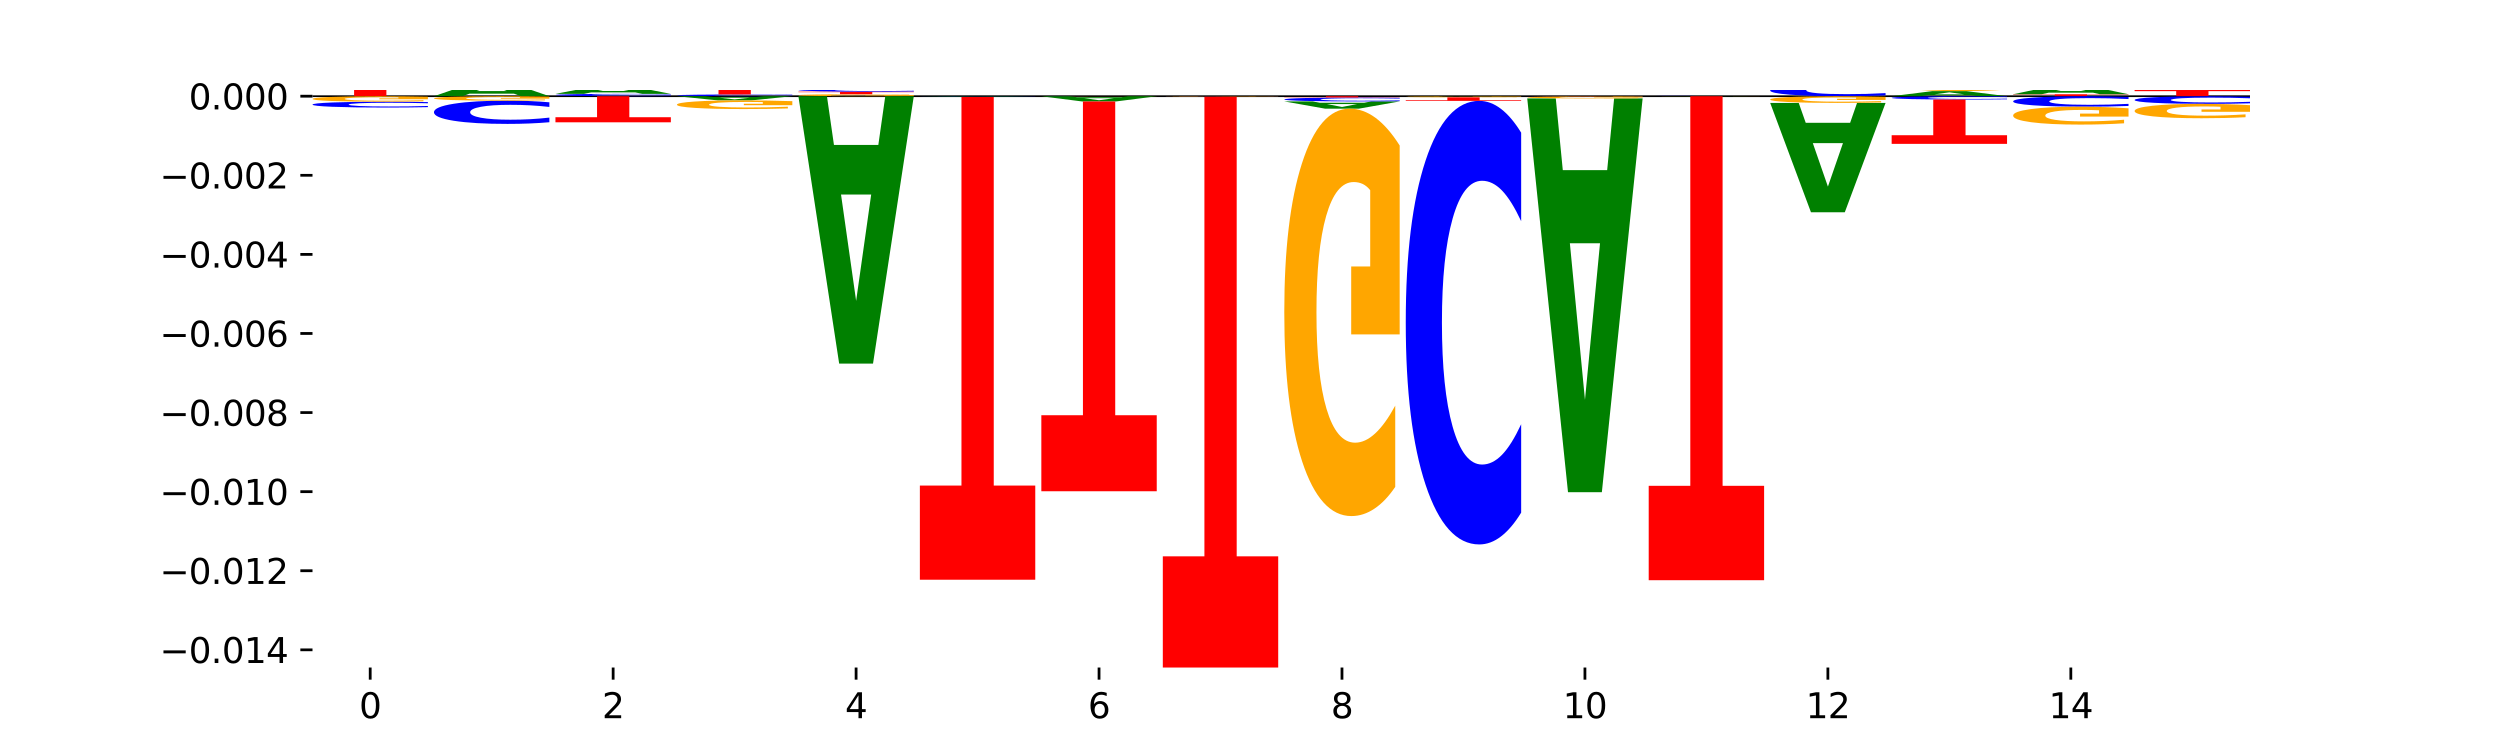 <?xml version="1.0" encoding="utf-8" standalone="no"?>
<!DOCTYPE svg PUBLIC "-//W3C//DTD SVG 1.1//EN"
  "http://www.w3.org/Graphics/SVG/1.1/DTD/svg11.dtd">
<svg xmlns:xlink="http://www.w3.org/1999/xlink" width="720pt" height="216pt" viewBox="0 0 720 216" xmlns="http://www.w3.org/2000/svg" version="1.1">
 <defs>
  <style type="text/css">*{stroke-linejoin: round; stroke-linecap: butt}</style>
 </defs>
 <g id="figure_1">
  <g id="patch_1">
   <path d="M 0 216 
L 720 216 
L 720 0 
L 0 0 
z
" style="fill: #ffffff"/>
  </g>
  <g id="axes_1">
   <g id="patch_2">
    <path d="M 90 192.24 
L 648 192.24 
L 648 25.92 
L 90 25.92 
z
" style="fill: #ffffff"/>
   </g>
   <g id="line2d_1">
    <path d="M 90 27.71 
L 648 27.71 
" clip-path="url(#p2dda00601c)" style="fill: none; stroke: #000000; stroke-width: 0.5; stroke-linecap: square"/>
   </g>
   <g id="patch_3">
    <path d="M 90 25.361 
L 123.235 25.361 
L 123.235 25.819 
L 111.278 25.819 
L 111.278 27.71 
L 101.98 27.71 
L 101.98 25.819 
L 90 25.819 
L 90 25.361 
z
" clip-path="url(#p2dda00601c)" style="fill: #ff0000"/>
   </g>
   <g id="patch_4">
    <path d="M 113.022 24.868 
L 100.24 24.868 
L 98.222 25.361 
L 90 25.361 
L 101.742 22.652 
L 111.493 22.652 
L 123.235 25.361 
L 115.02 25.361 
L 113.022 24.868 
z
M 102.279 24.365 
L 110.963 24.365 
L 106.628 23.287 
L 102.279 24.365 
z
" clip-path="url(#p2dda00601c)" style="fill: #008000"/>
   </g>
   <g id="patch_5">
    <path d="M 148.006 26.971 
L 135.225 26.971 
L 133.206 27.71 
L 124.984 27.71 
L 136.726 23.653 
L 146.477 23.653 
L 158.219 27.71 
L 150.004 27.71 
L 148.006 26.971 
z
M 137.263 26.218 
L 145.947 26.218 
L 141.612 24.604 
L 137.263 26.218 
z
" clip-path="url(#p2dda00601c)" style="fill: #008000"/>
   </g>
   <g id="patch_6">
    <path d="M 124.984 19.339 
L 158.219 19.339 
L 158.219 20.181 
L 146.263 20.181 
L 146.263 23.653 
L 136.964 23.653 
L 136.964 20.181 
L 124.984 20.181 
L 124.984 19.339 
z
" clip-path="url(#p2dda00601c)" style="fill: #ff0000"/>
   </g>
   <g id="patch_7">
    <path d="M 193.204 27.662 
Q 190.424 27.686 187.418 27.698 
Q 184.411 27.71 181.137 27.71 
Q 171.374 27.71 165.671 27.619 
Q 159.969 27.527 159.969 27.371 
Q 159.969 27.214 165.671 27.122 
Q 171.374 27.031 181.137 27.031 
Q 184.411 27.031 187.418 27.043 
Q 190.424 27.055 193.204 27.079 
L 193.204 27.215 
Q 190.399 27.183 187.677 27.168 
Q 184.956 27.153 181.95 27.153 
Q 176.557 27.153 173.467 27.211 
Q 170.386 27.269 170.386 27.371 
Q 170.386 27.472 173.467 27.53 
Q 176.557 27.588 181.95 27.588 
Q 184.956 27.588 187.677 27.573 
Q 190.399 27.558 193.204 27.526 
L 193.204 27.662 
z
" clip-path="url(#p2dda00601c)" style="fill: #0000ff"/>
   </g>
   <g id="patch_8">
    <path d="M 182.991 26.619 
L 170.209 26.619 
L 168.191 27.031 
L 159.969 27.031 
L 171.711 24.773 
L 181.462 24.773 
L 193.204 27.031 
L 184.988 27.031 
L 182.991 26.619 
z
M 172.248 26.2 
L 180.932 26.2 
L 176.596 25.303 
L 172.248 26.2 
z
" clip-path="url(#p2dda00601c)" style="fill: #008000"/>
   </g>
   <g id="patch_9">
    <path d="M 193.204 24.541 
Q 189.852 24.657 186.247 24.716 
Q 182.642 24.773 178.798 24.773 
Q 170.113 24.773 165.041 24.427 
Q 159.969 24.081 159.969 23.489 
Q 159.969 22.89 165.13 22.547 
Q 170.3 22.203 179.29 22.203 
Q 182.754 22.203 185.927 22.25 
Q 189.107 22.296 191.923 22.387 
L 191.923 22.9 
Q 189.018 22.782 186.143 22.724 
Q 183.267 22.666 180.377 22.666 
Q 175.029 22.666 172.132 22.88 
Q 169.235 23.092 169.235 23.489 
Q 169.235 23.882 172.028 24.096 
Q 174.821 24.31 179.96 24.31 
Q 181.361 24.31 182.56 24.298 
Q 183.759 24.285 184.712 24.259 
L 184.712 23.778 
L 179.238 23.778 
L 179.238 23.349 
L 193.204 23.349 
L 193.204 24.541 
z
" clip-path="url(#p2dda00601c)" style="fill: #ffa600"/>
   </g>
   <g id="patch_10">
    <path d="M 228.188 27.674 
Q 225.408 27.692 222.402 27.701 
Q 219.396 27.71 216.122 27.71 
Q 206.358 27.71 200.655 27.643 
Q 194.953 27.575 194.953 27.459 
Q 194.953 27.342 200.655 27.274 
Q 206.358 27.206 216.122 27.206 
Q 219.396 27.206 222.402 27.216 
Q 225.408 27.225 228.188 27.243 
L 228.188 27.343 
Q 225.383 27.319 222.661 27.308 
Q 219.94 27.297 216.934 27.297 
Q 211.541 27.297 208.451 27.34 
Q 205.37 27.383 205.37 27.459 
Q 205.37 27.534 208.451 27.577 
Q 211.541 27.62 216.934 27.62 
Q 219.94 27.62 222.661 27.609 
Q 225.383 27.598 228.188 27.574 
L 228.188 27.674 
z
" clip-path="url(#p2dda00601c)" style="fill: #0000ff"/>
   </g>
   <g id="patch_11">
    <path d="M 194.953 24.363 
L 228.188 24.363 
L 228.188 24.918 
L 216.231 24.918 
L 216.231 27.206 
L 206.933 27.206 
L 206.933 24.918 
L 194.953 24.918 
L 194.953 24.363 
z
" clip-path="url(#p2dda00601c)" style="fill: #ff0000"/>
   </g>
   <g id="patch_12">
    <path d="M 263.172 27.658 
Q 259.821 27.684 256.216 27.697 
Q 252.61 27.71 248.767 27.71 
Q 240.082 27.71 235.01 27.633 
Q 229.937 27.555 229.937 27.422 
Q 229.937 27.287 235.099 27.21 
Q 240.268 27.133 249.259 27.133 
Q 252.722 27.133 255.895 27.143 
Q 259.076 27.154 261.891 27.174 
L 261.891 27.289 
Q 258.986 27.263 256.111 27.25 
Q 253.236 27.237 250.346 27.237 
Q 244.998 27.237 242.101 27.285 
Q 239.203 27.333 239.203 27.422 
Q 239.203 27.51 241.996 27.558 
Q 244.79 27.606 249.929 27.606 
Q 251.329 27.606 252.529 27.604 
Q 253.728 27.601 254.681 27.595 
L 254.681 27.487 
L 249.207 27.487 
L 249.207 27.39 
L 263.172 27.39 
L 263.172 27.658 
z
" clip-path="url(#p2dda00601c)" style="fill: #ffa600"/>
   </g>
   <g id="patch_13">
    <path d="M 229.937 26.407 
L 263.172 26.407 
L 263.172 26.549 
L 251.216 26.549 
L 251.216 27.133 
L 241.917 27.133 
L 241.917 26.549 
L 229.937 26.549 
L 229.937 26.407 
z
" clip-path="url(#p2dda00601c)" style="fill: #ff0000"/>
   </g>
   <g id="patch_14">
    <path d="M 263.172 26.335 
Q 260.392 26.371 257.386 26.389 
Q 254.38 26.407 251.106 26.407 
Q 241.342 26.407 235.64 26.272 
Q 229.937 26.137 229.937 25.905 
Q 229.937 25.673 235.64 25.538 
Q 241.342 25.403 251.106 25.403 
Q 254.38 25.403 257.386 25.421 
Q 260.392 25.439 263.172 25.475 
L 263.172 25.675 
Q 260.367 25.628 257.646 25.606 
Q 254.924 25.584 251.918 25.584 
Q 246.526 25.584 243.436 25.669 
Q 240.354 25.755 240.354 25.905 
Q 240.354 26.055 243.436 26.141 
Q 246.526 26.226 251.918 26.226 
Q 254.924 26.226 257.646 26.204 
Q 260.367 26.182 263.172 26.135 
L 263.172 26.335 
z
" clip-path="url(#p2dda00601c)" style="fill: #0000ff"/>
   </g>
   <g id="patch_15">
    <path d="M 333.141 27.705 
Q 329.789 27.708 326.184 27.709 
Q 322.579 27.71 318.736 27.71 
Q 310.051 27.71 304.978 27.702 
Q 299.906 27.694 299.906 27.68 
Q 299.906 27.666 305.068 27.658 
Q 310.237 27.65 319.227 27.65 
Q 322.691 27.65 325.864 27.651 
Q 329.044 27.653 331.86 27.655 
L 331.86 27.667 
Q 328.955 27.664 326.08 27.663 
Q 323.205 27.661 320.315 27.661 
Q 314.967 27.661 312.069 27.666 
Q 309.172 27.671 309.172 27.68 
Q 309.172 27.69 311.965 27.695 
Q 314.758 27.7 319.898 27.7 
Q 321.298 27.7 322.497 27.699 
Q 323.696 27.699 324.65 27.698 
L 324.65 27.687 
L 319.175 27.687 
L 319.175 27.677 
L 333.141 27.677 
L 333.141 27.705 
z
" clip-path="url(#p2dda00601c)" style="fill: #ffa600"/>
   </g>
   <g id="patch_16">
    <path d="M 368.125 27.706 
Q 365.345 27.708 362.339 27.709 
Q 359.333 27.71 356.059 27.71 
Q 346.295 27.71 340.593 27.702 
Q 334.89 27.694 334.89 27.68 
Q 334.89 27.666 340.593 27.657 
Q 346.295 27.649 356.059 27.649 
Q 359.333 27.649 362.339 27.65 
Q 365.345 27.651 368.125 27.654 
L 368.125 27.666 
Q 365.32 27.663 362.599 27.662 
Q 359.877 27.66 356.871 27.66 
Q 351.479 27.66 348.389 27.665 
Q 345.307 27.671 345.307 27.68 
Q 345.307 27.689 348.389 27.694 
Q 351.479 27.699 356.871 27.699 
Q 359.877 27.699 362.599 27.698 
Q 365.32 27.697 368.125 27.694 
L 368.125 27.706 
z
" clip-path="url(#p2dda00601c)" style="fill: #0000ff"/>
   </g>
   <g id="patch_17">
    <path d="M 473.078 27.706 
Q 470.298 27.708 467.292 27.709 
Q 464.286 27.71 461.012 27.71 
Q 451.248 27.71 445.546 27.702 
Q 439.843 27.693 439.843 27.677 
Q 439.843 27.662 445.546 27.653 
Q 451.248 27.644 461.012 27.644 
Q 464.286 27.644 467.292 27.645 
Q 470.298 27.646 473.078 27.649 
L 473.078 27.662 
Q 470.273 27.659 467.552 27.657 
Q 464.83 27.656 461.824 27.656 
Q 456.432 27.656 453.342 27.662 
Q 450.26 27.667 450.26 27.677 
Q 450.26 27.687 453.342 27.693 
Q 456.432 27.698 461.824 27.698 
Q 464.83 27.698 467.552 27.697 
Q 470.273 27.696 473.078 27.692 
L 473.078 27.706 
z
" clip-path="url(#p2dda00601c)" style="fill: #0000ff"/>
   </g>
   <g id="patch_18">
    <path d="M 508.063 27.709 
Q 504.711 27.71 501.106 27.71 
Q 497.501 27.71 493.657 27.71 
Q 484.972 27.71 479.9 27.708 
Q 474.828 27.705 474.828 27.701 
Q 474.828 27.697 479.989 27.694 
Q 485.159 27.692 494.149 27.692 
Q 497.612 27.692 500.786 27.692 
Q 503.966 27.692 506.782 27.693 
L 506.782 27.697 
Q 503.877 27.696 501.002 27.696 
Q 498.126 27.695 495.236 27.695 
Q 489.888 27.695 486.991 27.697 
Q 484.093 27.698 484.093 27.701 
Q 484.093 27.704 486.887 27.706 
Q 489.68 27.707 494.819 27.707 
Q 496.22 27.707 497.419 27.707 
Q 498.618 27.707 499.571 27.707 
L 499.571 27.703 
L 494.097 27.703 
L 494.097 27.7 
L 508.063 27.7 
L 508.063 27.709 
z
" clip-path="url(#p2dda00601c)" style="fill: #ffa600"/>
   </g>
   <g id="patch_19">
    <path d="M 497.85 27.685 
L 485.068 27.685 
L 483.05 27.692 
L 474.828 27.692 
L 486.57 27.655 
L 496.321 27.655 
L 508.063 27.692 
L 499.847 27.692 
L 497.85 27.685 
z
M 487.106 27.678 
L 495.791 27.678 
L 491.455 27.664 
L 487.106 27.678 
z
" clip-path="url(#p2dda00601c)" style="fill: #008000"/>
   </g>
   <g id="patch_20">
    <path d="M 508.063 27.652 
Q 505.283 27.653 502.276 27.654 
Q 499.27 27.655 495.996 27.655 
Q 486.233 27.655 480.53 27.649 
Q 474.828 27.642 474.828 27.631 
Q 474.828 27.619 480.53 27.613 
Q 486.233 27.606 495.996 27.606 
Q 499.27 27.606 502.276 27.607 
Q 505.283 27.608 508.063 27.61 
L 508.063 27.619 
Q 505.258 27.617 502.536 27.616 
Q 499.815 27.615 496.808 27.615 
Q 491.416 27.615 488.326 27.619 
Q 485.244 27.623 485.244 27.631 
Q 485.244 27.638 488.326 27.642 
Q 491.416 27.646 496.808 27.646 
Q 499.815 27.646 502.536 27.645 
Q 505.258 27.644 508.063 27.642 
L 508.063 27.652 
z
" clip-path="url(#p2dda00601c)" style="fill: #0000ff"/>
   </g>
   <g id="patch_21">
    <path d="M 543.047 27.474 
Q 540.267 27.591 537.261 27.65 
Q 534.255 27.71 530.981 27.71 
Q 521.217 27.71 515.514 27.266 
Q 509.812 26.821 509.812 26.06 
Q 509.812 25.296 515.514 24.852 
Q 521.217 24.407 530.981 24.407 
Q 534.255 24.407 537.261 24.467 
Q 540.267 24.526 543.047 24.643 
L 543.047 25.302 
Q 540.242 25.146 537.52 25.074 
Q 534.799 25.002 531.793 25.002 
Q 526.4 25.002 523.31 25.284 
Q 520.229 25.565 520.229 26.06 
Q 520.229 26.552 523.31 26.834 
Q 526.4 27.115 531.793 27.115 
Q 534.799 27.115 537.52 27.043 
Q 540.242 26.97 543.047 26.814 
L 543.047 27.474 
z
" clip-path="url(#p2dda00601c)" style="fill: #0000ff"/>
   </g>
   <g id="patch_22">
    <path d="M 509.812 14.476 
L 543.047 14.476 
L 543.047 16.413 
L 531.09 16.413 
L 531.09 24.407 
L 521.792 24.407 
L 521.792 16.413 
L 509.812 16.413 
L 509.812 14.476 
z
" clip-path="url(#p2dda00601c)" style="fill: #ff0000"/>
   </g>
   <g id="patch_23">
    <path d="M 567.818 27.443 
L 555.037 27.443 
L 553.018 27.71 
L 544.796 27.71 
L 556.538 26.24 
L 566.289 26.24 
L 578.031 27.71 
L 569.816 27.71 
L 567.818 27.443 
z
M 557.075 27.17 
L 565.759 27.17 
L 561.424 26.585 
L 557.075 27.17 
z
" clip-path="url(#p2dda00601c)" style="fill: #008000"/>
   </g>
   <g id="patch_24">
    <path d="M 578.031 25.809 
Q 574.68 26.025 571.074 26.133 
Q 567.469 26.24 563.626 26.24 
Q 554.941 26.24 549.869 25.598 
Q 544.796 24.957 544.796 23.859 
Q 544.796 22.749 549.958 22.112 
Q 555.127 21.475 564.118 21.475 
Q 567.581 21.475 570.754 21.562 
Q 573.935 21.647 576.75 21.817 
L 576.75 22.767 
Q 573.845 22.549 570.97 22.442 
Q 568.095 22.333 565.205 22.333 
Q 559.857 22.333 556.96 22.729 
Q 554.062 23.124 554.062 23.859 
Q 554.062 24.588 556.855 24.985 
Q 559.649 25.382 564.788 25.382 
Q 566.188 25.382 567.387 25.359 
Q 568.587 25.336 569.54 25.286 
L 569.54 24.395 
L 564.065 24.395 
L 564.065 23.6 
L 578.031 23.6 
L 578.031 25.809 
z
" clip-path="url(#p2dda00601c)" style="fill: #ffa600"/>
   </g>
   <g id="patch_25">
    <path d="M 579.781 27.143 
L 613.016 27.143 
L 613.016 27.254 
L 601.059 27.254 
L 601.059 27.71 
L 591.761 27.71 
L 591.761 27.254 
L 579.781 27.254 
L 579.781 27.143 
z
" clip-path="url(#p2dda00601c)" style="fill: #ff0000"/>
   </g>
   <g id="patch_26">
    <path d="M 602.803 26.693 
L 590.021 26.693 
L 588.003 27.143 
L 579.781 27.143 
L 591.523 24.672 
L 601.274 24.672 
L 613.016 27.143 
L 604.8 27.143 
L 602.803 26.693 
z
M 592.059 26.235 
L 600.744 26.235 
L 596.408 25.252 
L 592.059 26.235 
z
" clip-path="url(#p2dda00601c)" style="fill: #008000"/>
   </g>
   <g id="patch_27">
    <path d="M 614.765 25.903 
L 648 25.903 
L 648 26.255 
L 636.043 26.255 
L 636.043 27.71 
L 626.745 27.71 
L 626.745 26.255 
L 614.765 26.255 
L 614.765 25.903 
z
" clip-path="url(#p2dda00601c)" style="fill: #ff0000"/>
   </g>
   <g id="patch_28">
    <path d="M 637.787 25.512 
L 625.005 25.512 
L 622.987 25.903 
L 614.765 25.903 
L 626.507 23.76 
L 636.258 23.76 
L 648 25.903 
L 639.785 25.903 
L 637.787 25.512 
z
M 627.044 25.115 
L 635.728 25.115 
L 631.393 24.262 
L 627.044 25.115 
z
" clip-path="url(#p2dda00601c)" style="fill: #008000"/>
   </g>
   <g id="patch_29">
    <path d="M 123.235 29.406 
Q 120.455 29.345 117.449 29.315 
Q 114.443 29.284 111.169 29.284 
Q 101.405 29.284 95.702 29.512 
Q 90 29.74 90 30.131 
Q 90 30.522 95.702 30.75 
Q 101.405 30.978 111.169 30.978 
Q 114.443 30.978 117.449 30.948 
Q 120.455 30.917 123.235 30.857 
L 123.235 30.519 
Q 120.43 30.599 117.708 30.636 
Q 114.987 30.673 111.981 30.673 
Q 106.588 30.673 103.498 30.529 
Q 100.417 30.384 100.417 30.131 
Q 100.417 29.878 103.498 29.733 
Q 106.588 29.589 111.981 29.589 
Q 114.987 29.589 117.708 29.626 
Q 120.43 29.664 123.235 29.744 
L 123.235 29.406 
z
" clip-path="url(#p2dda00601c)" style="fill: #0000ff"/>
   </g>
   <g id="patch_30">
    <path d="M 123.235 27.853 
Q 119.883 27.782 116.278 27.746 
Q 112.673 27.71 108.83 27.71 
Q 100.145 27.71 95.072 27.922 
Q 90 28.134 90 28.497 
Q 90 28.863 95.162 29.074 
Q 100.331 29.284 109.321 29.284 
Q 112.785 29.284 115.958 29.255 
Q 119.138 29.227 121.954 29.171 
L 121.954 28.858 
Q 119.049 28.929 116.174 28.965 
Q 113.299 29.001 110.409 29.001 
Q 105.061 29.001 102.163 28.87 
Q 99.266 28.74 99.266 28.497 
Q 99.266 28.256 102.059 28.125 
Q 104.852 27.994 109.992 27.994 
Q 111.392 27.994 112.591 28.001 
Q 113.79 28.009 114.744 28.025 
L 114.744 28.32 
L 109.269 28.32 
L 109.269 28.582 
L 123.235 28.582 
L 123.235 27.853 
z
" clip-path="url(#p2dda00601c)" style="fill: #ffa600"/>
   </g>
   <g id="patch_31">
    <path d="M 158.219 29.461 
Q 155.439 29.222 152.433 29.102 
Q 149.427 28.98 146.153 28.98 
Q 136.389 28.98 130.687 29.883 
Q 124.984 30.786 124.984 32.331 
Q 124.984 33.881 130.687 34.783 
Q 136.389 35.686 146.153 35.686 
Q 149.427 35.686 152.433 35.564 
Q 155.439 35.443 158.219 35.205 
L 158.219 33.868 
Q 155.414 34.184 152.693 34.331 
Q 149.971 34.478 146.965 34.478 
Q 141.573 34.478 138.483 33.906 
Q 135.401 33.335 135.401 32.331 
Q 135.401 31.331 138.483 30.759 
Q 141.573 30.188 146.965 30.188 
Q 149.971 30.188 152.693 30.335 
Q 155.414 30.483 158.219 30.799 
L 158.219 29.461 
z
" clip-path="url(#p2dda00601c)" style="fill: #0000ff"/>
   </g>
   <g id="patch_32">
    <path d="M 158.219 27.825 
Q 154.868 27.768 151.263 27.739 
Q 147.657 27.71 143.814 27.71 
Q 135.129 27.71 130.057 27.881 
Q 124.984 28.052 124.984 28.345 
Q 124.984 28.641 130.146 28.81 
Q 135.315 28.98 144.306 28.98 
Q 147.769 28.98 150.942 28.957 
Q 154.123 28.934 156.938 28.889 
L 156.938 28.636 
Q 154.033 28.694 151.158 28.722 
Q 148.283 28.751 145.393 28.751 
Q 140.045 28.751 137.148 28.646 
Q 134.25 28.541 134.25 28.345 
Q 134.25 28.151 137.043 28.045 
Q 139.837 27.939 144.976 27.939 
Q 146.376 27.939 147.576 27.945 
Q 148.775 27.951 149.728 27.965 
L 149.728 28.202 
L 144.254 28.202 
L 144.254 28.414 
L 158.219 28.414 
L 158.219 27.825 
z
" clip-path="url(#p2dda00601c)" style="fill: #ffa600"/>
   </g>
   <g id="patch_33">
    <path d="M 159.969 35.224 
L 193.204 35.224 
L 193.204 33.759 
L 181.247 33.759 
L 181.247 27.71 
L 171.949 27.71 
L 171.949 33.759 
L 159.969 33.759 
L 159.969 35.224 
z
" clip-path="url(#p2dda00601c)" style="fill: #ff0000"/>
   </g>
   <g id="patch_34">
    <path d="M 217.975 27.929 
L 205.193 27.929 
L 203.175 27.71 
L 194.953 27.71 
L 206.695 28.909 
L 216.446 28.909 
L 228.188 27.71 
L 219.973 27.71 
L 217.975 27.929 
z
M 207.232 28.151 
L 215.916 28.151 
L 211.581 28.628 
L 207.232 28.151 
z
" clip-path="url(#p2dda00601c)" style="fill: #008000"/>
   </g>
   <g id="patch_35">
    <path d="M 228.188 29.135 
Q 224.836 29.022 221.231 28.965 
Q 217.626 28.909 213.783 28.909 
Q 205.098 28.909 200.025 29.246 
Q 194.953 29.583 194.953 30.158 
Q 194.953 30.741 200.115 31.075 
Q 205.284 31.409 214.274 31.409 
Q 217.738 31.409 220.911 31.364 
Q 224.091 31.319 226.907 31.23 
L 226.907 30.732 
Q 224.002 30.846 221.127 30.902 
Q 218.252 30.959 215.362 30.959 
Q 210.014 30.959 207.116 30.751 
Q 204.219 30.544 204.219 30.158 
Q 204.219 29.776 207.012 29.568 
Q 209.805 29.359 214.945 29.359 
Q 216.345 29.359 217.544 29.371 
Q 218.743 29.384 219.697 29.41 
L 219.697 29.877 
L 214.222 29.877 
L 214.222 30.294 
L 228.188 30.294 
L 228.188 29.135 
z
" clip-path="url(#p2dda00601c)" style="fill: #ffa600"/>
   </g>
   <g id="patch_36">
    <path d="M 252.959 41.739 
L 240.178 41.739 
L 238.159 27.71 
L 229.937 27.71 
L 241.679 104.717 
L 251.43 104.717 
L 263.172 27.71 
L 254.957 27.71 
L 252.959 41.739 
z
M 242.216 56.031 
L 250.9 56.031 
L 246.565 86.662 
L 242.216 56.031 
z
" clip-path="url(#p2dda00601c)" style="fill: #008000"/>
   </g>
   <g id="patch_37">
    <path d="M 287.944 27.792 
L 275.162 27.792 
L 273.144 27.762 
L 264.922 27.762 
L 276.664 27.925 
L 286.415 27.925 
L 298.157 27.762 
L 289.941 27.762 
L 287.944 27.792 
z
M 277.2 27.822 
L 285.885 27.822 
L 281.549 27.886 
L 277.2 27.822 
z
" clip-path="url(#p2dda00601c)" style="fill: #008000"/>
   </g>
   <g id="patch_38">
    <path d="M 298.157 27.714 
Q 295.377 27.712 292.371 27.711 
Q 289.364 27.71 286.09 27.71 
Q 276.327 27.71 270.624 27.717 
Q 264.922 27.724 264.922 27.736 
Q 264.922 27.748 270.624 27.755 
Q 276.327 27.762 286.09 27.762 
Q 289.364 27.762 292.371 27.761 
Q 295.377 27.76 298.157 27.758 
L 298.157 27.748 
Q 295.352 27.75 292.63 27.752 
Q 289.909 27.753 286.903 27.753 
Q 281.51 27.753 278.42 27.748 
Q 275.338 27.744 275.338 27.736 
Q 275.338 27.729 278.42 27.724 
Q 281.51 27.72 286.903 27.72 
Q 289.909 27.72 292.63 27.721 
Q 295.352 27.722 298.157 27.724 
L 298.157 27.714 
z
" clip-path="url(#p2dda00601c)" style="fill: #0000ff"/>
   </g>
   <g id="patch_39">
    <path d="M 264.922 166.959 
L 298.157 166.959 
L 298.157 139.843 
L 286.2 139.843 
L 286.2 27.925 
L 276.902 27.925 
L 276.902 139.843 
L 264.922 139.843 
L 264.922 166.959 
z
" clip-path="url(#p2dda00601c)" style="fill: #ff0000"/>
   </g>
   <g id="patch_40">
    <path d="M 322.928 27.996 
L 310.146 27.996 
L 308.128 27.724 
L 299.906 27.724 
L 311.648 29.218 
L 321.399 29.218 
L 333.141 27.724 
L 324.926 27.724 
L 322.928 27.996 
z
M 312.185 28.273 
L 320.869 28.273 
L 316.534 28.868 
L 312.185 28.273 
z
" clip-path="url(#p2dda00601c)" style="fill: #008000"/>
   </g>
   <g id="patch_41">
    <path d="M 333.141 27.711 
Q 330.361 27.711 327.355 27.711 
Q 324.349 27.71 321.075 27.71 
Q 311.311 27.71 305.608 27.712 
Q 299.906 27.714 299.906 27.717 
Q 299.906 27.72 305.608 27.722 
Q 311.311 27.724 321.075 27.724 
Q 324.349 27.724 327.355 27.724 
Q 330.361 27.723 333.141 27.723 
L 333.141 27.72 
Q 330.336 27.721 327.614 27.721 
Q 324.893 27.721 321.887 27.721 
Q 316.494 27.721 313.404 27.72 
Q 310.323 27.719 310.323 27.717 
Q 310.323 27.715 313.404 27.714 
Q 316.494 27.713 321.887 27.713 
Q 324.893 27.713 327.614 27.713 
Q 330.336 27.713 333.141 27.714 
L 333.141 27.711 
z
" clip-path="url(#p2dda00601c)" style="fill: #0000ff"/>
   </g>
   <g id="patch_42">
    <path d="M 299.906 141.48 
L 333.141 141.48 
L 333.141 119.586 
L 321.184 119.586 
L 321.184 29.218 
L 311.886 29.218 
L 311.886 119.586 
L 299.906 119.586 
L 299.906 141.48 
z
" clip-path="url(#p2dda00601c)" style="fill: #ff0000"/>
   </g>
   <g id="patch_43">
    <path d="M 368.125 27.723 
Q 364.774 27.717 361.169 27.714 
Q 357.563 27.71 353.72 27.71 
Q 345.035 27.71 339.963 27.73 
Q 334.89 27.749 334.89 27.782 
Q 334.89 27.815 340.052 27.834 
Q 345.221 27.853 354.212 27.853 
Q 357.675 27.853 360.848 27.85 
Q 364.029 27.848 366.844 27.843 
L 366.844 27.814 
Q 363.939 27.821 361.064 27.824 
Q 358.189 27.827 355.299 27.827 
Q 349.951 27.827 347.054 27.815 
Q 344.156 27.804 344.156 27.782 
Q 344.156 27.76 346.949 27.748 
Q 349.743 27.736 354.882 27.736 
Q 356.282 27.736 357.482 27.737 
Q 358.681 27.738 359.634 27.739 
L 359.634 27.766 
L 354.159 27.766 
L 354.159 27.789 
L 368.125 27.789 
L 368.125 27.723 
z
" clip-path="url(#p2dda00601c)" style="fill: #ffa600"/>
   </g>
   <g id="patch_44">
    <path d="M 334.89 192.301 
L 368.125 192.301 
L 368.125 160.229 
L 356.168 160.229 
L 356.168 27.853 
L 346.87 27.853 
L 346.87 160.229 
L 334.89 160.229 
L 334.89 192.301 
z
" clip-path="url(#p2dda00601c)" style="fill: #ff0000"/>
   </g>
   <g id="patch_45">
    <path d="M 392.897 29.589 
L 380.115 29.589 
L 378.097 29.21 
L 369.875 29.21 
L 381.617 31.293 
L 391.368 31.293 
L 403.11 29.21 
L 394.894 29.21 
L 392.897 29.589 
z
M 382.153 29.976 
L 390.838 29.976 
L 386.502 30.805 
L 382.153 29.976 
z
" clip-path="url(#p2dda00601c)" style="fill: #008000"/>
   </g>
   <g id="patch_46">
    <path d="M 403.11 28.166 
Q 400.33 28.126 397.324 28.106 
Q 394.317 28.086 391.043 28.086 
Q 381.28 28.086 375.577 28.237 
Q 369.875 28.388 369.875 28.647 
Q 369.875 28.907 375.577 29.058 
Q 381.28 29.21 391.043 29.21 
Q 394.317 29.21 397.324 29.189 
Q 400.33 29.169 403.11 29.129 
L 403.11 28.905 
Q 400.305 28.958 397.583 28.983 
Q 394.862 29.007 391.856 29.007 
Q 386.463 29.007 383.373 28.911 
Q 380.291 28.816 380.291 28.647 
Q 380.291 28.48 383.373 28.384 
Q 386.463 28.288 391.856 28.288 
Q 394.862 28.288 397.583 28.313 
Q 400.305 28.337 403.11 28.39 
L 403.11 28.166 
z
" clip-path="url(#p2dda00601c)" style="fill: #0000ff"/>
   </g>
   <g id="patch_47">
    <path d="M 403.11 41.91 
Q 399.758 36.602 396.153 33.935 
Q 392.548 31.293 388.704 31.293 
Q 380.019 31.293 374.947 47.097 
Q 369.875 62.9 369.875 89.925 
Q 369.875 117.265 375.036 132.947 
Q 380.206 148.629 389.196 148.629 
Q 392.66 148.629 395.833 146.496 
Q 399.013 144.387 401.829 140.218 
L 401.829 116.829 
Q 398.924 122.185 396.049 124.827 
Q 393.173 127.493 390.283 127.493 
Q 384.935 127.493 382.038 117.75 
Q 379.141 108.03 379.141 89.925 
Q 379.141 71.989 381.934 62.197 
Q 384.727 52.429 389.866 52.429 
Q 391.267 52.429 392.466 52.986 
Q 393.665 53.568 394.618 54.78 
L 394.618 76.739 
L 389.144 76.739 
L 389.144 96.299 
L 403.11 96.299 
L 403.11 41.91 
z
" clip-path="url(#p2dda00601c)" style="fill: #ffa600"/>
   </g>
   <g id="patch_48">
    <path d="M 369.875 28.086 
L 403.11 28.086 
L 403.11 28.012 
L 391.153 28.012 
L 391.153 27.71 
L 381.855 27.71 
L 381.855 28.012 
L 369.875 28.012 
L 369.875 28.086 
z
" clip-path="url(#p2dda00601c)" style="fill: #ff0000"/>
   </g>
   <g id="patch_49">
    <path d="M 427.881 27.72 
L 415.099 27.72 
L 413.081 27.71 
L 404.859 27.71 
L 416.601 27.764 
L 426.352 27.764 
L 438.094 27.71 
L 429.879 27.71 
L 427.881 27.72 
z
M 417.138 27.73 
L 425.822 27.73 
L 421.487 27.751 
L 417.138 27.73 
z
" clip-path="url(#p2dda00601c)" style="fill: #008000"/>
   </g>
   <g id="patch_50">
    <path d="M 438.094 38.21 
Q 435.314 33.671 432.308 31.375 
Q 429.302 29.053 426.028 29.053 
Q 416.264 29.053 410.561 46.258 
Q 404.859 63.463 404.859 92.886 
Q 404.859 122.415 410.561 139.594 
Q 416.264 156.799 426.028 156.799 
Q 429.302 156.799 432.308 154.477 
Q 435.314 152.181 438.094 147.642 
L 438.094 122.177 
Q 435.289 128.194 432.567 130.991 
Q 429.846 133.788 426.84 133.788 
Q 421.447 133.788 418.357 122.89 
Q 415.276 112.018 415.276 92.886 
Q 415.276 73.834 418.357 62.935 
Q 421.447 52.063 426.84 52.063 
Q 429.846 52.063 432.567 54.861 
Q 435.289 57.684 438.094 63.701 
L 438.094 38.21 
z
" clip-path="url(#p2dda00601c)" style="fill: #0000ff"/>
   </g>
   <g id="patch_51">
    <path d="M 438.094 27.788 
Q 434.742 27.776 431.137 27.77 
Q 427.532 27.764 423.689 27.764 
Q 415.004 27.764 409.931 27.8 
Q 404.859 27.837 404.859 27.899 
Q 404.859 27.962 410.021 27.998 
Q 415.19 28.035 424.18 28.035 
Q 427.644 28.035 430.817 28.03 
Q 433.997 28.025 436.813 28.015 
L 436.813 27.961 
Q 433.908 27.974 431.033 27.98 
Q 428.158 27.986 425.268 27.986 
Q 419.92 27.986 417.022 27.963 
Q 414.125 27.941 414.125 27.899 
Q 414.125 27.858 416.918 27.835 
Q 419.711 27.813 424.851 27.813 
Q 426.251 27.813 427.45 27.814 
Q 428.649 27.815 429.603 27.818 
L 429.603 27.869 
L 424.128 27.869 
L 424.128 27.914 
L 438.094 27.914 
L 438.094 27.788 
z
" clip-path="url(#p2dda00601c)" style="fill: #ffa600"/>
   </g>
   <g id="patch_52">
    <path d="M 404.859 29.053 
L 438.094 29.053 
L 438.094 28.854 
L 426.137 28.854 
L 426.137 28.035 
L 416.839 28.035 
L 416.839 28.854 
L 404.859 28.854 
L 404.859 29.053 
z
" clip-path="url(#p2dda00601c)" style="fill: #ff0000"/>
   </g>
   <g id="patch_53">
    <path d="M 462.865 49.004 
L 450.084 49.004 
L 448.065 28.344 
L 439.843 28.344 
L 451.585 141.757 
L 461.336 141.757 
L 473.078 28.344 
L 464.863 28.344 
L 462.865 49.004 
z
M 452.122 70.053 
L 460.806 70.053 
L 456.471 115.166 
L 452.122 70.053 
z
" clip-path="url(#p2dda00601c)" style="fill: #008000"/>
   </g>
   <g id="patch_54">
    <path d="M 473.078 27.806 
Q 469.727 27.779 466.121 27.766 
Q 462.516 27.752 458.673 27.752 
Q 449.988 27.752 444.916 27.832 
Q 439.843 27.912 439.843 28.048 
Q 439.843 28.186 445.005 28.265 
Q 450.174 28.344 459.165 28.344 
Q 462.628 28.344 465.801 28.333 
Q 468.982 28.322 471.797 28.301 
L 471.797 28.183 
Q 468.892 28.21 466.017 28.224 
Q 463.142 28.237 460.252 28.237 
Q 454.904 28.237 452.007 28.188 
Q 449.109 28.139 449.109 28.048 
Q 449.109 27.957 451.902 27.908 
Q 454.696 27.859 459.835 27.859 
Q 461.235 27.859 462.434 27.862 
Q 463.634 27.865 464.587 27.871 
L 464.587 27.981 
L 459.112 27.981 
L 459.112 28.08 
L 473.078 28.08 
L 473.078 27.806 
z
" clip-path="url(#p2dda00601c)" style="fill: #ffa600"/>
   </g>
   <g id="patch_55">
    <path d="M 439.843 27.752 
L 473.078 27.752 
L 473.078 27.744 
L 461.121 27.744 
L 461.121 27.71 
L 451.823 27.71 
L 451.823 27.744 
L 439.843 27.744 
L 439.843 27.752 
z
" clip-path="url(#p2dda00601c)" style="fill: #ff0000"/>
   </g>
   <g id="patch_56">
    <path d="M 474.828 167.1 
L 508.063 167.1 
L 508.063 139.915 
L 496.106 139.915 
L 496.106 27.71 
L 486.808 27.71 
L 486.808 139.915 
L 474.828 139.915 
L 474.828 167.1 
z
" clip-path="url(#p2dda00601c)" style="fill: #ff0000"/>
   </g>
   <g id="patch_57">
    <path d="M 532.834 35.372 
L 520.052 35.372 
L 518.034 29.636 
L 509.812 29.636 
L 521.554 61.125 
L 531.305 61.125 
L 543.047 29.636 
L 534.832 29.636 
L 532.834 35.372 
z
M 522.091 41.216 
L 530.775 41.216 
L 526.44 53.742 
L 522.091 41.216 
z
" clip-path="url(#p2dda00601c)" style="fill: #008000"/>
   </g>
   <g id="patch_58">
    <path d="M 543.047 27.885 
Q 539.695 27.798 536.09 27.754 
Q 532.485 27.71 528.642 27.71 
Q 519.957 27.71 514.884 27.97 
Q 509.812 28.229 509.812 28.672 
Q 509.812 29.121 514.974 29.378 
Q 520.143 29.636 529.133 29.636 
Q 532.597 29.636 535.77 29.601 
Q 538.95 29.566 541.766 29.498 
L 541.766 29.114 
Q 538.861 29.202 535.986 29.245 
Q 533.111 29.289 530.221 29.289 
Q 524.873 29.289 521.975 29.129 
Q 519.078 28.969 519.078 28.672 
Q 519.078 28.378 521.871 28.217 
Q 524.664 28.057 529.804 28.057 
Q 531.204 28.057 532.403 28.066 
Q 533.602 28.076 534.556 28.096 
L 534.556 28.456 
L 529.081 28.456 
L 529.081 28.777 
L 543.047 28.777 
L 543.047 27.885 
z
" clip-path="url(#p2dda00601c)" style="fill: #ffa600"/>
   </g>
   <g id="patch_59">
    <path d="M 578.031 27.779 
Q 575.251 27.745 572.245 27.728 
Q 569.239 27.71 565.965 27.71 
Q 556.201 27.71 550.499 27.84 
Q 544.796 27.969 544.796 28.19 
Q 544.796 28.412 550.499 28.541 
Q 556.201 28.67 565.965 28.67 
Q 569.239 28.67 572.245 28.653 
Q 575.251 28.636 578.031 28.602 
L 578.031 28.41 
Q 575.226 28.455 572.505 28.476 
Q 569.783 28.498 566.777 28.498 
Q 561.384 28.498 558.295 28.416 
Q 555.213 28.334 555.213 28.19 
Q 555.213 28.047 558.295 27.965 
Q 561.384 27.883 566.777 27.883 
Q 569.783 27.883 572.505 27.904 
Q 575.226 27.926 578.031 27.971 
L 578.031 27.779 
z
" clip-path="url(#p2dda00601c)" style="fill: #0000ff"/>
   </g>
   <g id="patch_60">
    <path d="M 544.796 41.433 
L 578.031 41.433 
L 578.031 38.944 
L 566.074 38.944 
L 566.074 28.67 
L 556.776 28.67 
L 556.776 38.944 
L 544.796 38.944 
L 544.796 41.433 
z
" clip-path="url(#p2dda00601c)" style="fill: #ff0000"/>
   </g>
   <g id="patch_61">
    <path d="M 613.016 27.927 
Q 610.236 27.82 607.229 27.765 
Q 604.223 27.71 600.949 27.71 
Q 591.186 27.71 585.483 28.117 
Q 579.781 28.524 579.781 29.219 
Q 579.781 29.917 585.483 30.323 
Q 591.186 30.729 600.949 30.729 
Q 604.223 30.729 607.229 30.674 
Q 610.236 30.62 613.016 30.513 
L 613.016 29.911 
Q 610.21 30.053 607.489 30.119 
Q 604.768 30.185 601.761 30.185 
Q 596.369 30.185 593.279 29.928 
Q 590.197 29.671 590.197 29.219 
Q 590.197 28.769 593.279 28.511 
Q 596.369 28.254 601.761 28.254 
Q 604.768 28.254 607.489 28.32 
Q 610.21 28.387 613.016 28.529 
L 613.016 27.927 
z
" clip-path="url(#p2dda00601c)" style="fill: #0000ff"/>
   </g>
   <g id="patch_62">
    <path d="M 613.016 31.195 
Q 609.664 30.962 606.059 30.845 
Q 602.454 30.729 598.61 30.729 
Q 589.925 30.729 584.853 31.423 
Q 579.781 32.117 579.781 33.304 
Q 579.781 34.505 584.942 35.194 
Q 590.112 35.883 599.102 35.883 
Q 602.565 35.883 605.739 35.789 
Q 608.919 35.697 611.735 35.514 
L 611.735 34.486 
Q 608.83 34.721 605.955 34.837 
Q 603.079 34.955 600.189 34.955 
Q 594.841 34.955 591.944 34.527 
Q 589.046 34.1 589.046 33.304 
Q 589.046 32.517 591.84 32.087 
Q 594.633 31.657 599.772 31.657 
Q 601.173 31.657 602.372 31.682 
Q 603.571 31.708 604.524 31.761 
L 604.524 32.725 
L 599.05 32.725 
L 599.05 33.584 
L 613.016 33.584 
L 613.016 31.195 
z
" clip-path="url(#p2dda00601c)" style="fill: #ffa600"/>
   </g>
   <g id="patch_63">
    <path d="M 648 27.868 
Q 645.22 27.79 642.214 27.751 
Q 639.208 27.71 635.934 27.71 
Q 626.17 27.71 620.467 28.007 
Q 614.765 28.304 614.765 28.812 
Q 614.765 29.322 620.467 29.618 
Q 626.17 29.915 635.934 29.915 
Q 639.208 29.915 642.214 29.875 
Q 645.22 29.835 648 29.757 
L 648 29.317 
Q 645.195 29.421 642.473 29.47 
Q 639.752 29.518 636.746 29.518 
Q 631.353 29.518 628.263 29.33 
Q 625.182 29.142 625.182 28.812 
Q 625.182 28.483 628.263 28.295 
Q 631.353 28.108 636.746 28.108 
Q 639.752 28.108 642.473 28.156 
Q 645.195 28.205 648 28.308 
L 648 27.868 
z
" clip-path="url(#p2dda00601c)" style="fill: #0000ff"/>
   </g>
   <g id="patch_64">
    <path d="M 648 30.289 
Q 644.648 30.102 641.043 30.008 
Q 637.438 29.915 633.595 29.915 
Q 624.91 29.915 619.837 30.472 
Q 614.765 31.03 614.765 31.984 
Q 614.765 32.948 619.927 33.502 
Q 625.096 34.055 634.086 34.055 
Q 637.55 34.055 640.723 33.98 
Q 643.903 33.905 646.719 33.758 
L 646.719 32.933 
Q 643.814 33.122 640.939 33.215 
Q 638.064 33.309 635.174 33.309 
Q 629.826 33.309 626.928 32.965 
Q 624.031 32.622 624.031 31.984 
Q 624.031 31.351 626.824 31.005 
Q 629.617 30.661 634.757 30.661 
Q 636.157 30.661 637.356 30.68 
Q 638.555 30.701 639.509 30.744 
L 639.509 31.518 
L 634.034 31.518 
L 634.034 32.208 
L 648 32.208 
L 648 30.289 
z
" clip-path="url(#p2dda00601c)" style="fill: #ffa600"/>
   </g>
   <g id="matplotlib.axis_1">
    <g id="xtick_1">
     <g id="line2d_2">
      <defs>
       <path id="m0ed3bd9e13" d="M 0 0 
L 0 3.5 
" style="stroke: #000000; stroke-width: 0.8"/>
      </defs>
      <g>
       <use xlink:href="#m0ed3bd9e13" x="106.618" y="192.24" style="stroke: #000000; stroke-width: 0.8"/>
      </g>
     </g>
     <g id="text_1">
      <!-- 0 -->
      <g transform="translate(103.436 206.838) scale(0.1 -0.1)">
       <defs>
        <path id="DejaVuSans-30" d="M 2034 4250 
Q 1547 4250 1301 3770 
Q 1056 3291 1056 2328 
Q 1056 1369 1301 889 
Q 1547 409 2034 409 
Q 2525 409 2770 889 
Q 3016 1369 3016 2328 
Q 3016 3291 2770 3770 
Q 2525 4250 2034 4250 
z
M 2034 4750 
Q 2819 4750 3233 4129 
Q 3647 3509 3647 2328 
Q 3647 1150 3233 529 
Q 2819 -91 2034 -91 
Q 1250 -91 836 529 
Q 422 1150 422 2328 
Q 422 3509 836 4129 
Q 1250 4750 2034 4750 
z
" transform="scale(0.016)"/>
       </defs>
       <use xlink:href="#DejaVuSans-30"/>
      </g>
     </g>
    </g>
    <g id="xtick_2">
     <g id="line2d_3">
      <g>
       <use xlink:href="#m0ed3bd9e13" x="176.586" y="192.24" style="stroke: #000000; stroke-width: 0.8"/>
      </g>
     </g>
     <g id="text_2">
      <!-- 2 -->
      <g transform="translate(173.405 206.838) scale(0.1 -0.1)">
       <defs>
        <path id="DejaVuSans-32" d="M 1228 531 
L 3431 531 
L 3431 0 
L 469 0 
L 469 531 
Q 828 903 1448 1529 
Q 2069 2156 2228 2338 
Q 2531 2678 2651 2914 
Q 2772 3150 2772 3378 
Q 2772 3750 2511 3984 
Q 2250 4219 1831 4219 
Q 1534 4219 1204 4116 
Q 875 4013 500 3803 
L 500 4441 
Q 881 4594 1212 4672 
Q 1544 4750 1819 4750 
Q 2544 4750 2975 4387 
Q 3406 4025 3406 3419 
Q 3406 3131 3298 2873 
Q 3191 2616 2906 2266 
Q 2828 2175 2409 1742 
Q 1991 1309 1228 531 
z
" transform="scale(0.016)"/>
       </defs>
       <use xlink:href="#DejaVuSans-32"/>
      </g>
     </g>
    </g>
    <g id="xtick_3">
     <g id="line2d_4">
      <g>
       <use xlink:href="#m0ed3bd9e13" x="246.555" y="192.24" style="stroke: #000000; stroke-width: 0.8"/>
      </g>
     </g>
     <g id="text_3">
      <!-- 4 -->
      <g transform="translate(243.374 206.838) scale(0.1 -0.1)">
       <defs>
        <path id="DejaVuSans-34" d="M 2419 4116 
L 825 1625 
L 2419 1625 
L 2419 4116 
z
M 2253 4666 
L 3047 4666 
L 3047 1625 
L 3713 1625 
L 3713 1100 
L 3047 1100 
L 3047 0 
L 2419 0 
L 2419 1100 
L 313 1100 
L 313 1709 
L 2253 4666 
z
" transform="scale(0.016)"/>
       </defs>
       <use xlink:href="#DejaVuSans-34"/>
      </g>
     </g>
    </g>
    <g id="xtick_4">
     <g id="line2d_5">
      <g>
       <use xlink:href="#m0ed3bd9e13" x="316.524" y="192.24" style="stroke: #000000; stroke-width: 0.8"/>
      </g>
     </g>
     <g id="text_4">
      <!-- 6 -->
      <g transform="translate(313.342 206.838) scale(0.1 -0.1)">
       <defs>
        <path id="DejaVuSans-36" d="M 2113 2584 
Q 1688 2584 1439 2293 
Q 1191 2003 1191 1497 
Q 1191 994 1439 701 
Q 1688 409 2113 409 
Q 2538 409 2786 701 
Q 3034 994 3034 1497 
Q 3034 2003 2786 2293 
Q 2538 2584 2113 2584 
z
M 3366 4563 
L 3366 3988 
Q 3128 4100 2886 4159 
Q 2644 4219 2406 4219 
Q 1781 4219 1451 3797 
Q 1122 3375 1075 2522 
Q 1259 2794 1537 2939 
Q 1816 3084 2150 3084 
Q 2853 3084 3261 2657 
Q 3669 2231 3669 1497 
Q 3669 778 3244 343 
Q 2819 -91 2113 -91 
Q 1303 -91 875 529 
Q 447 1150 447 2328 
Q 447 3434 972 4092 
Q 1497 4750 2381 4750 
Q 2619 4750 2861 4703 
Q 3103 4656 3366 4563 
z
" transform="scale(0.016)"/>
       </defs>
       <use xlink:href="#DejaVuSans-36"/>
      </g>
     </g>
    </g>
    <g id="xtick_5">
     <g id="line2d_6">
      <g>
       <use xlink:href="#m0ed3bd9e13" x="386.492" y="192.24" style="stroke: #000000; stroke-width: 0.8"/>
      </g>
     </g>
     <g id="text_5">
      <!-- 8 -->
      <g transform="translate(383.311 206.838) scale(0.1 -0.1)">
       <defs>
        <path id="DejaVuSans-38" d="M 2034 2216 
Q 1584 2216 1326 1975 
Q 1069 1734 1069 1313 
Q 1069 891 1326 650 
Q 1584 409 2034 409 
Q 2484 409 2743 651 
Q 3003 894 3003 1313 
Q 3003 1734 2745 1975 
Q 2488 2216 2034 2216 
z
M 1403 2484 
Q 997 2584 770 2862 
Q 544 3141 544 3541 
Q 544 4100 942 4425 
Q 1341 4750 2034 4750 
Q 2731 4750 3128 4425 
Q 3525 4100 3525 3541 
Q 3525 3141 3298 2862 
Q 3072 2584 2669 2484 
Q 3125 2378 3379 2068 
Q 3634 1759 3634 1313 
Q 3634 634 3220 271 
Q 2806 -91 2034 -91 
Q 1263 -91 848 271 
Q 434 634 434 1313 
Q 434 1759 690 2068 
Q 947 2378 1403 2484 
z
M 1172 3481 
Q 1172 3119 1398 2916 
Q 1625 2713 2034 2713 
Q 2441 2713 2670 2916 
Q 2900 3119 2900 3481 
Q 2900 3844 2670 4047 
Q 2441 4250 2034 4250 
Q 1625 4250 1398 4047 
Q 1172 3844 1172 3481 
z
" transform="scale(0.016)"/>
       </defs>
       <use xlink:href="#DejaVuSans-38"/>
      </g>
     </g>
    </g>
    <g id="xtick_6">
     <g id="line2d_7">
      <g>
       <use xlink:href="#m0ed3bd9e13" x="456.461" y="192.24" style="stroke: #000000; stroke-width: 0.8"/>
      </g>
     </g>
     <g id="text_6">
      <!-- 10 -->
      <g transform="translate(450.098 206.838) scale(0.1 -0.1)">
       <defs>
        <path id="DejaVuSans-31" d="M 794 531 
L 1825 531 
L 1825 4091 
L 703 3866 
L 703 4441 
L 1819 4666 
L 2450 4666 
L 2450 531 
L 3481 531 
L 3481 0 
L 794 0 
L 794 531 
z
" transform="scale(0.016)"/>
       </defs>
       <use xlink:href="#DejaVuSans-31"/>
       <use xlink:href="#DejaVuSans-30" x="63.623"/>
      </g>
     </g>
    </g>
    <g id="xtick_7">
     <g id="line2d_8">
      <g>
       <use xlink:href="#m0ed3bd9e13" x="526.429" y="192.24" style="stroke: #000000; stroke-width: 0.8"/>
      </g>
     </g>
     <g id="text_7">
      <!-- 12 -->
      <g transform="translate(520.067 206.838) scale(0.1 -0.1)">
       <use xlink:href="#DejaVuSans-31"/>
       <use xlink:href="#DejaVuSans-32" x="63.623"/>
      </g>
     </g>
    </g>
    <g id="xtick_8">
     <g id="line2d_9">
      <g>
       <use xlink:href="#m0ed3bd9e13" x="596.398" y="192.24" style="stroke: #000000; stroke-width: 0.8"/>
      </g>
     </g>
     <g id="text_8">
      <!-- 14 -->
      <g transform="translate(590.036 206.838) scale(0.1 -0.1)">
       <use xlink:href="#DejaVuSans-31"/>
       <use xlink:href="#DejaVuSans-34" x="63.623"/>
      </g>
     </g>
    </g>
   </g>
   <g id="matplotlib.axis_2">
    <g id="ytick_1">
     <g id="line2d_10">
      <defs>
       <path id="m8345ec85a4" d="M 0 0 
L -3.5 0 
" style="stroke: #000000; stroke-width: 0.8"/>
      </defs>
      <g>
       <use xlink:href="#m8345ec85a4" x="90" y="187.15" style="stroke: #000000; stroke-width: 0.8"/>
      </g>
     </g>
     <g id="text_9">
      <!-- −0.014 -->
      <g transform="translate(45.992 190.949) scale(0.1 -0.1)">
       <defs>
        <path id="DejaVuSans-2212" d="M 678 2272 
L 4684 2272 
L 4684 1741 
L 678 1741 
L 678 2272 
z
" transform="scale(0.016)"/>
        <path id="DejaVuSans-2e" d="M 684 794 
L 1344 794 
L 1344 0 
L 684 0 
L 684 794 
z
" transform="scale(0.016)"/>
       </defs>
       <use xlink:href="#DejaVuSans-2212"/>
       <use xlink:href="#DejaVuSans-30" x="83.789"/>
       <use xlink:href="#DejaVuSans-2e" x="147.412"/>
       <use xlink:href="#DejaVuSans-30" x="179.199"/>
       <use xlink:href="#DejaVuSans-31" x="242.822"/>
       <use xlink:href="#DejaVuSans-34" x="306.445"/>
      </g>
     </g>
    </g>
    <g id="ytick_2">
     <g id="line2d_11">
      <g>
       <use xlink:href="#m8345ec85a4" x="90" y="164.373" style="stroke: #000000; stroke-width: 0.8"/>
      </g>
     </g>
     <g id="text_10">
      <!-- −0.012 -->
      <g transform="translate(45.992 168.172) scale(0.1 -0.1)">
       <use xlink:href="#DejaVuSans-2212"/>
       <use xlink:href="#DejaVuSans-30" x="83.789"/>
       <use xlink:href="#DejaVuSans-2e" x="147.412"/>
       <use xlink:href="#DejaVuSans-30" x="179.199"/>
       <use xlink:href="#DejaVuSans-31" x="242.822"/>
       <use xlink:href="#DejaVuSans-32" x="306.445"/>
      </g>
     </g>
    </g>
    <g id="ytick_3">
     <g id="line2d_12">
      <g>
       <use xlink:href="#m8345ec85a4" x="90" y="141.596" style="stroke: #000000; stroke-width: 0.8"/>
      </g>
     </g>
     <g id="text_11">
      <!-- −0.010 -->
      <g transform="translate(45.992 145.395) scale(0.1 -0.1)">
       <use xlink:href="#DejaVuSans-2212"/>
       <use xlink:href="#DejaVuSans-30" x="83.789"/>
       <use xlink:href="#DejaVuSans-2e" x="147.412"/>
       <use xlink:href="#DejaVuSans-30" x="179.199"/>
       <use xlink:href="#DejaVuSans-31" x="242.822"/>
       <use xlink:href="#DejaVuSans-30" x="306.445"/>
      </g>
     </g>
    </g>
    <g id="ytick_4">
     <g id="line2d_13">
      <g>
       <use xlink:href="#m8345ec85a4" x="90" y="118.819" style="stroke: #000000; stroke-width: 0.8"/>
      </g>
     </g>
     <g id="text_12">
      <!-- −0.008 -->
      <g transform="translate(45.992 122.618) scale(0.1 -0.1)">
       <use xlink:href="#DejaVuSans-2212"/>
       <use xlink:href="#DejaVuSans-30" x="83.789"/>
       <use xlink:href="#DejaVuSans-2e" x="147.412"/>
       <use xlink:href="#DejaVuSans-30" x="179.199"/>
       <use xlink:href="#DejaVuSans-30" x="242.822"/>
       <use xlink:href="#DejaVuSans-38" x="306.445"/>
      </g>
     </g>
    </g>
    <g id="ytick_5">
     <g id="line2d_14">
      <g>
       <use xlink:href="#m8345ec85a4" x="90" y="96.042" style="stroke: #000000; stroke-width: 0.8"/>
      </g>
     </g>
     <g id="text_13">
      <!-- −0.006 -->
      <g transform="translate(45.992 99.841) scale(0.1 -0.1)">
       <use xlink:href="#DejaVuSans-2212"/>
       <use xlink:href="#DejaVuSans-30" x="83.789"/>
       <use xlink:href="#DejaVuSans-2e" x="147.412"/>
       <use xlink:href="#DejaVuSans-30" x="179.199"/>
       <use xlink:href="#DejaVuSans-30" x="242.822"/>
       <use xlink:href="#DejaVuSans-36" x="306.445"/>
      </g>
     </g>
    </g>
    <g id="ytick_6">
     <g id="line2d_15">
      <g>
       <use xlink:href="#m8345ec85a4" x="90" y="73.265" style="stroke: #000000; stroke-width: 0.8"/>
      </g>
     </g>
     <g id="text_14">
      <!-- −0.004 -->
      <g transform="translate(45.992 77.064) scale(0.1 -0.1)">
       <use xlink:href="#DejaVuSans-2212"/>
       <use xlink:href="#DejaVuSans-30" x="83.789"/>
       <use xlink:href="#DejaVuSans-2e" x="147.412"/>
       <use xlink:href="#DejaVuSans-30" x="179.199"/>
       <use xlink:href="#DejaVuSans-30" x="242.822"/>
       <use xlink:href="#DejaVuSans-34" x="306.445"/>
      </g>
     </g>
    </g>
    <g id="ytick_7">
     <g id="line2d_16">
      <g>
       <use xlink:href="#m8345ec85a4" x="90" y="50.488" style="stroke: #000000; stroke-width: 0.8"/>
      </g>
     </g>
     <g id="text_15">
      <!-- −0.002 -->
      <g transform="translate(45.992 54.287) scale(0.1 -0.1)">
       <use xlink:href="#DejaVuSans-2212"/>
       <use xlink:href="#DejaVuSans-30" x="83.789"/>
       <use xlink:href="#DejaVuSans-2e" x="147.412"/>
       <use xlink:href="#DejaVuSans-30" x="179.199"/>
       <use xlink:href="#DejaVuSans-30" x="242.822"/>
       <use xlink:href="#DejaVuSans-32" x="306.445"/>
      </g>
     </g>
    </g>
    <g id="ytick_8">
     <g id="line2d_17">
      <g>
       <use xlink:href="#m8345ec85a4" x="90" y="27.71" style="stroke: #000000; stroke-width: 0.8"/>
      </g>
     </g>
     <g id="text_16">
      <!-- 0.000 -->
      <g transform="translate(54.372 31.51) scale(0.1 -0.1)">
       <use xlink:href="#DejaVuSans-30"/>
       <use xlink:href="#DejaVuSans-2e" x="63.623"/>
       <use xlink:href="#DejaVuSans-30" x="95.41"/>
       <use xlink:href="#DejaVuSans-30" x="159.033"/>
       <use xlink:href="#DejaVuSans-30" x="222.656"/>
      </g>
     </g>
    </g>
   </g>
  </g>
 </g>
 <defs>
  <clipPath id="p2dda00601c">
   <rect x="90" y="25.92" width="558" height="166.32"/>
  </clipPath>
 </defs>
</svg>
